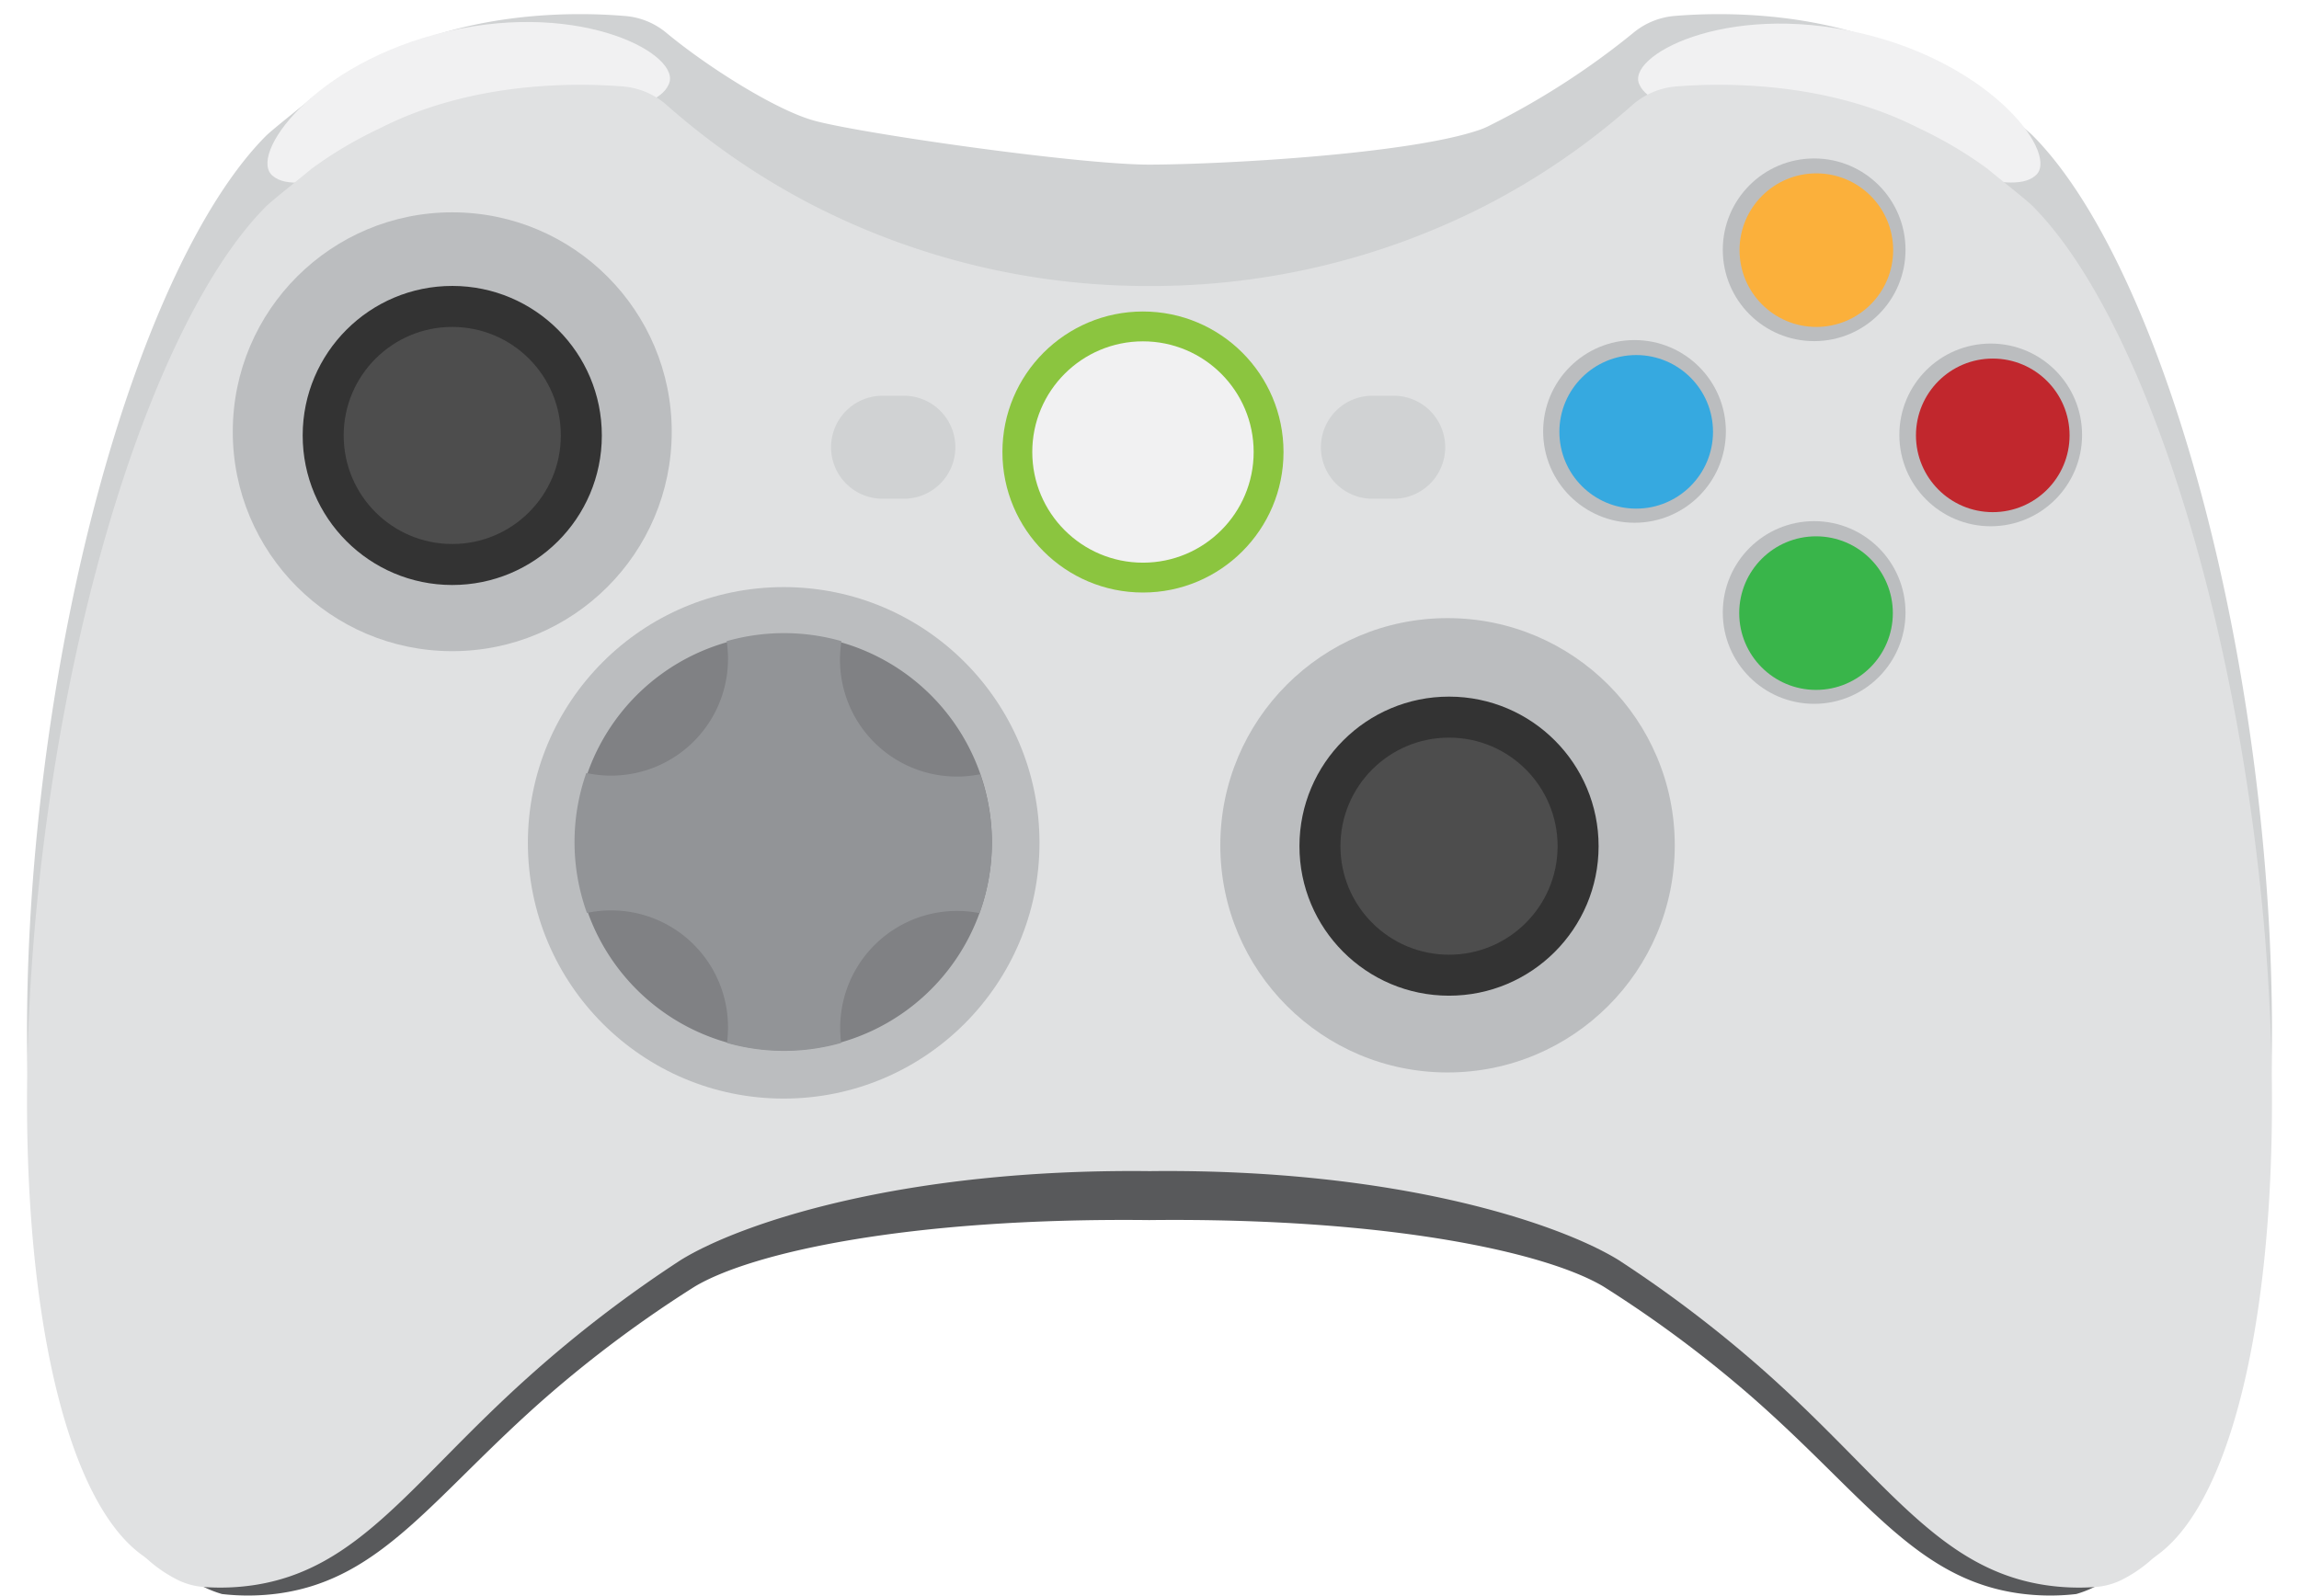 <svg xmlns="http://www.w3.org/2000/svg" viewBox="-2.54 -1.33 216.41 150.296"><title>Depositphotos_82117538_05</title><g data-name="Layer 2"><path d="M206.56 82.33c-3.41-26-11.55-47.58-20.21-56.1-.52-.55-3.54-2.83-4.16-3.35a37.52 37.52 0 0 0-6.27-3.61c-11.3-5.63-24.62-3.45-24.62-3.45-3.53 3.25-8.45 6.41-14.9 9.66-6 2.34-24.09 3.29-30.73 3.29s-26.84-2.83-30.73-3.89S63.55 19.06 60 15.82c0 0-13.32-2.18-24.62 3.45a37.52 37.52 0 0 0-6.27 3.61c-.61.52-3.63 2.8-4.16 3.35-8.66 8.52-16.8 30.14-20.21 56.1-4.1 31.16 0 57.92 9.2 63.88l.42.36a10.54 10.54 0 0 0 4 2.19 21.35 21.35 0 0 0 5.37-.06c9.79-1.37 14.58-9.24 25.2-18.53a113.19 113.19 0 0 1 13.91-10.35c5.3-3.18 20.05-6.52 42.79-6.27 22.74-.25 37.49 3.09 42.79 6.27a113.19 113.19 0 0 1 13.91 10.35c10.62 9.29 15.41 17.17 25.2 18.53a21.35 21.35 0 0 0 5.37.06 10.54 10.54 0 0 0 4-2.19l.42-.36c9.23-5.96 13.34-32.72 9.24-63.88z" fill="#58595b"/><path d="M209.69 70.94c-3.52-27.52-11.91-50.43-20.84-59.46-.54-.58-3.65-3-4.28-3.55a38.45 38.45 0 0 0-6.47-3.83c-8.68-4.45-18.51-4.3-23-3.93a7 7 0 0 0-3.95 1.64 72.91 72.91 0 0 1-13.45 8.67 7 7 0 0 1-.92.4c-6.68 2.33-24.49 3.28-31.15 3.29C98.82 14.16 78 11.16 74 10c-3.53-1-9.93-5-13.9-8.31A6.92 6.92 0 0 0 56.22.17c-4.44-.37-14.3-.53-23 3.93a38.45 38.45 0 0 0-6.46 3.83c-.63.55-3.74 3-4.28 3.55-8.93 9-17.32 31.94-20.84 59.46-4.18 32.68-.08 60.8 9.19 67.5.19.14.38.28.56.44l.17.14a12.77 12.77 0 0 0 2.76 1.81 6.64 6.64 0 0 0 2.34.6 21.32 21.32 0 0 0 4.57-.16c10.09-1.45 15-9.79 26-19.64a117.05 117.05 0 0 1 14.34-11c5.46-3.37 20.67-8.62 44.12-8.36 23.45-.26 38.66 5 44.12 8.36a117 117 0 0 1 14.34 11c10.95 9.85 15.89 18.19 26 19.64a21.32 21.32 0 0 0 4.57.16 6.64 6.64 0 0 0 2.34-.6 12.77 12.77 0 0 0 2.76-1.81l.17-.14c.18-.15.37-.3.56-.44 9.21-6.7 13.32-34.82 9.14-67.5z" fill="#d0d2d3"/><path d="M60.39 6.65C59.14 9.5 50.79 9.81 42 12c-8.83 1.89-16.47 5.26-18.84 3.25-2.45-1.86 3.76-10.7 16.48-13.64s22.17 2.3 20.75 5.04z" fill="#f1f1f2"/><path d="M151.8 6.67c1.26 2.81 9.6 3.15 18.36 5.32 8.83 1.89 16.48 5.24 18.84 3.26 2.47-1.8-3.76-10.54-16.48-13.48S150.37 4 151.8 6.67z" fill="#f1f1f2"/><path d="M209.69 77.59c-3.52-27.52-11.91-50.43-20.84-59.46-.54-.58-3.65-3-4.28-3.55a38.44 38.44 0 0 0-6.46-3.83c-8.61-4.41-18.37-4.3-22.87-3.94a7.12 7.12 0 0 0-4.16 1.78A67.44 67.44 0 0 1 137.35 18a69 69 0 0 1-31.68 7.6A69 69 0 0 1 74 18a67.44 67.44 0 0 1-13.75-9.41 7.12 7.12 0 0 0-4.16-1.78c-4.5-.36-14.25-.47-22.87 3.94a38.44 38.44 0 0 0-6.46 3.83c-.63.55-3.74 3-4.28 3.55-8.93 9-17.32 31.94-20.84 59.46-4.18 32.67-.08 60.79 9.19 67.5.2.14.39.29.57.45l.16.14a12.82 12.82 0 0 0 2.73 1.8 6.72 6.72 0 0 0 2.39.62 21.32 21.32 0 0 0 4.54-.16c10.09-1.45 15-9.79 26-19.64a117.05 117.05 0 0 1 14.34-11c5.46-3.37 20.67-8.62 44.12-8.36 23.45-.26 38.66 5 44.12 8.36a117 117 0 0 1 14.34 11c10.95 9.85 15.89 18.19 26 19.64a21.32 21.32 0 0 0 4.54.16 6.72 6.72 0 0 0 2.39-.62 12.82 12.82 0 0 0 2.73-1.8l.16-.14c.18-.16.38-.3.57-.45 9.24-6.71 13.34-34.83 9.16-67.5z" fill="#e0e1e2"/><circle cx="168.41" cy="22.22" r="8.6" transform="rotate(-90 168.305 22.295)" fill="#bbbdbf"/><circle cx="151.48" cy="39.32" r="8.6" transform="rotate(-90 151.385 39.385)" fill="#bbbdbf"/><circle cx="168.41" cy="56.41" r="8.6" transform="rotate(-90 168.285 56.465)" fill="#bbbdbf"/><circle cx="185.04" cy="39.67" r="8.6" transform="rotate(-90 184.92 39.74)" fill="#bbbdbf"/><circle cx="168.43" cy="22.22" r="7.23" transform="rotate(-89.94 168.435 22.218)" fill="#fbb03b"/><circle cx="168.41" cy="56.41" r="7.23" transform="rotate(-89.94 168.403 56.406)" fill="#39b54a"/><circle cx="151.48" cy="39.32" r="7.23" transform="rotate(-89.94 151.485 39.326)" fill="#36a9e0"/><circle cx="185.04" cy="39.67" r="7.23" transform="rotate(-89.94 185.038 39.664)" fill="#c1272d"/><circle cx="40.03" cy="39.32" r="20.66" transform="rotate(-89.94 40.032 39.32)" fill="#bbbdbf"/><circle cx="133.86" cy="78.35" r="21.39" transform="rotate(-90 133.745 78.375)" fill="#bbbdbf"/><circle cx="133.86" cy="78.35" r="14.08" transform="rotate(-89.94 133.856 78.346)" fill="#333"/><circle cx="133.86" cy="78.35" r="10.22" transform="rotate(-89.94 133.856 78.346)" fill="#4d4d4d"/><circle cx="40.03" cy="39.67" r="14.08" transform="rotate(-89.94 40.032 39.67)" fill="#333"/><circle cx="40.03" cy="39.67" r="10.22" transform="rotate(-89.94 40.032 39.67)" fill="#4d4d4d"/><circle cx="71.23" cy="78.03" r="24.08" fill="#bbbdbf"/><path d="M90.83 78a19.59 19.59 0 1 1-1.09-6.46A19.58 19.58 0 0 1 90.83 78z" fill="#808184"/><path d="M90.83 78a19.58 19.58 0 0 1-1.16 6.65 10.64 10.64 0 0 0-2.12-.21 11 11 0 0 0-11 11 11.25 11.25 0 0 0 .09 1.43 19.67 19.67 0 0 1-10.75 0 10.82 10.82 0 0 0 .1-1.48 11 11 0 0 0-11-11 10.79 10.79 0 0 0-2.28.24 19.65 19.65 0 0 1-.06-13.18 10.75 10.75 0 0 0 2.34.25 11 11 0 0 0 11-11 10.64 10.64 0 0 0-.13-1.66 19.7 19.7 0 0 1 10.81 0 11 11 0 0 0 10.88 12.75 11 11 0 0 0 2.18-.22 19.49 19.49 0 0 1 1.1 6.43z" fill="#929497"/><circle cx="105.05" cy="41.23" r="13.23" fill="#8bc53f"/><circle cx="105.05" cy="41.23" r="10.42" fill="#f1f1f2"/><path d="M82.54 45.63h-2a4.85 4.85 0 0 1-4.85-4.85 4.85 4.85 0 0 1 4.85-4.85h2a4.85 4.85 0 0 1 4.85 4.85 4.85 4.85 0 0 1-4.85 4.85z" fill="#d0d2d3"/><path d="M128.65 45.63h-2a4.85 4.85 0 0 1-4.85-4.85 4.85 4.85 0 0 1 4.85-4.85h2a4.85 4.85 0 0 1 4.85 4.85 4.85 4.85 0 0 1-4.85 4.85z" fill="#d0d2d3"/></g></svg>